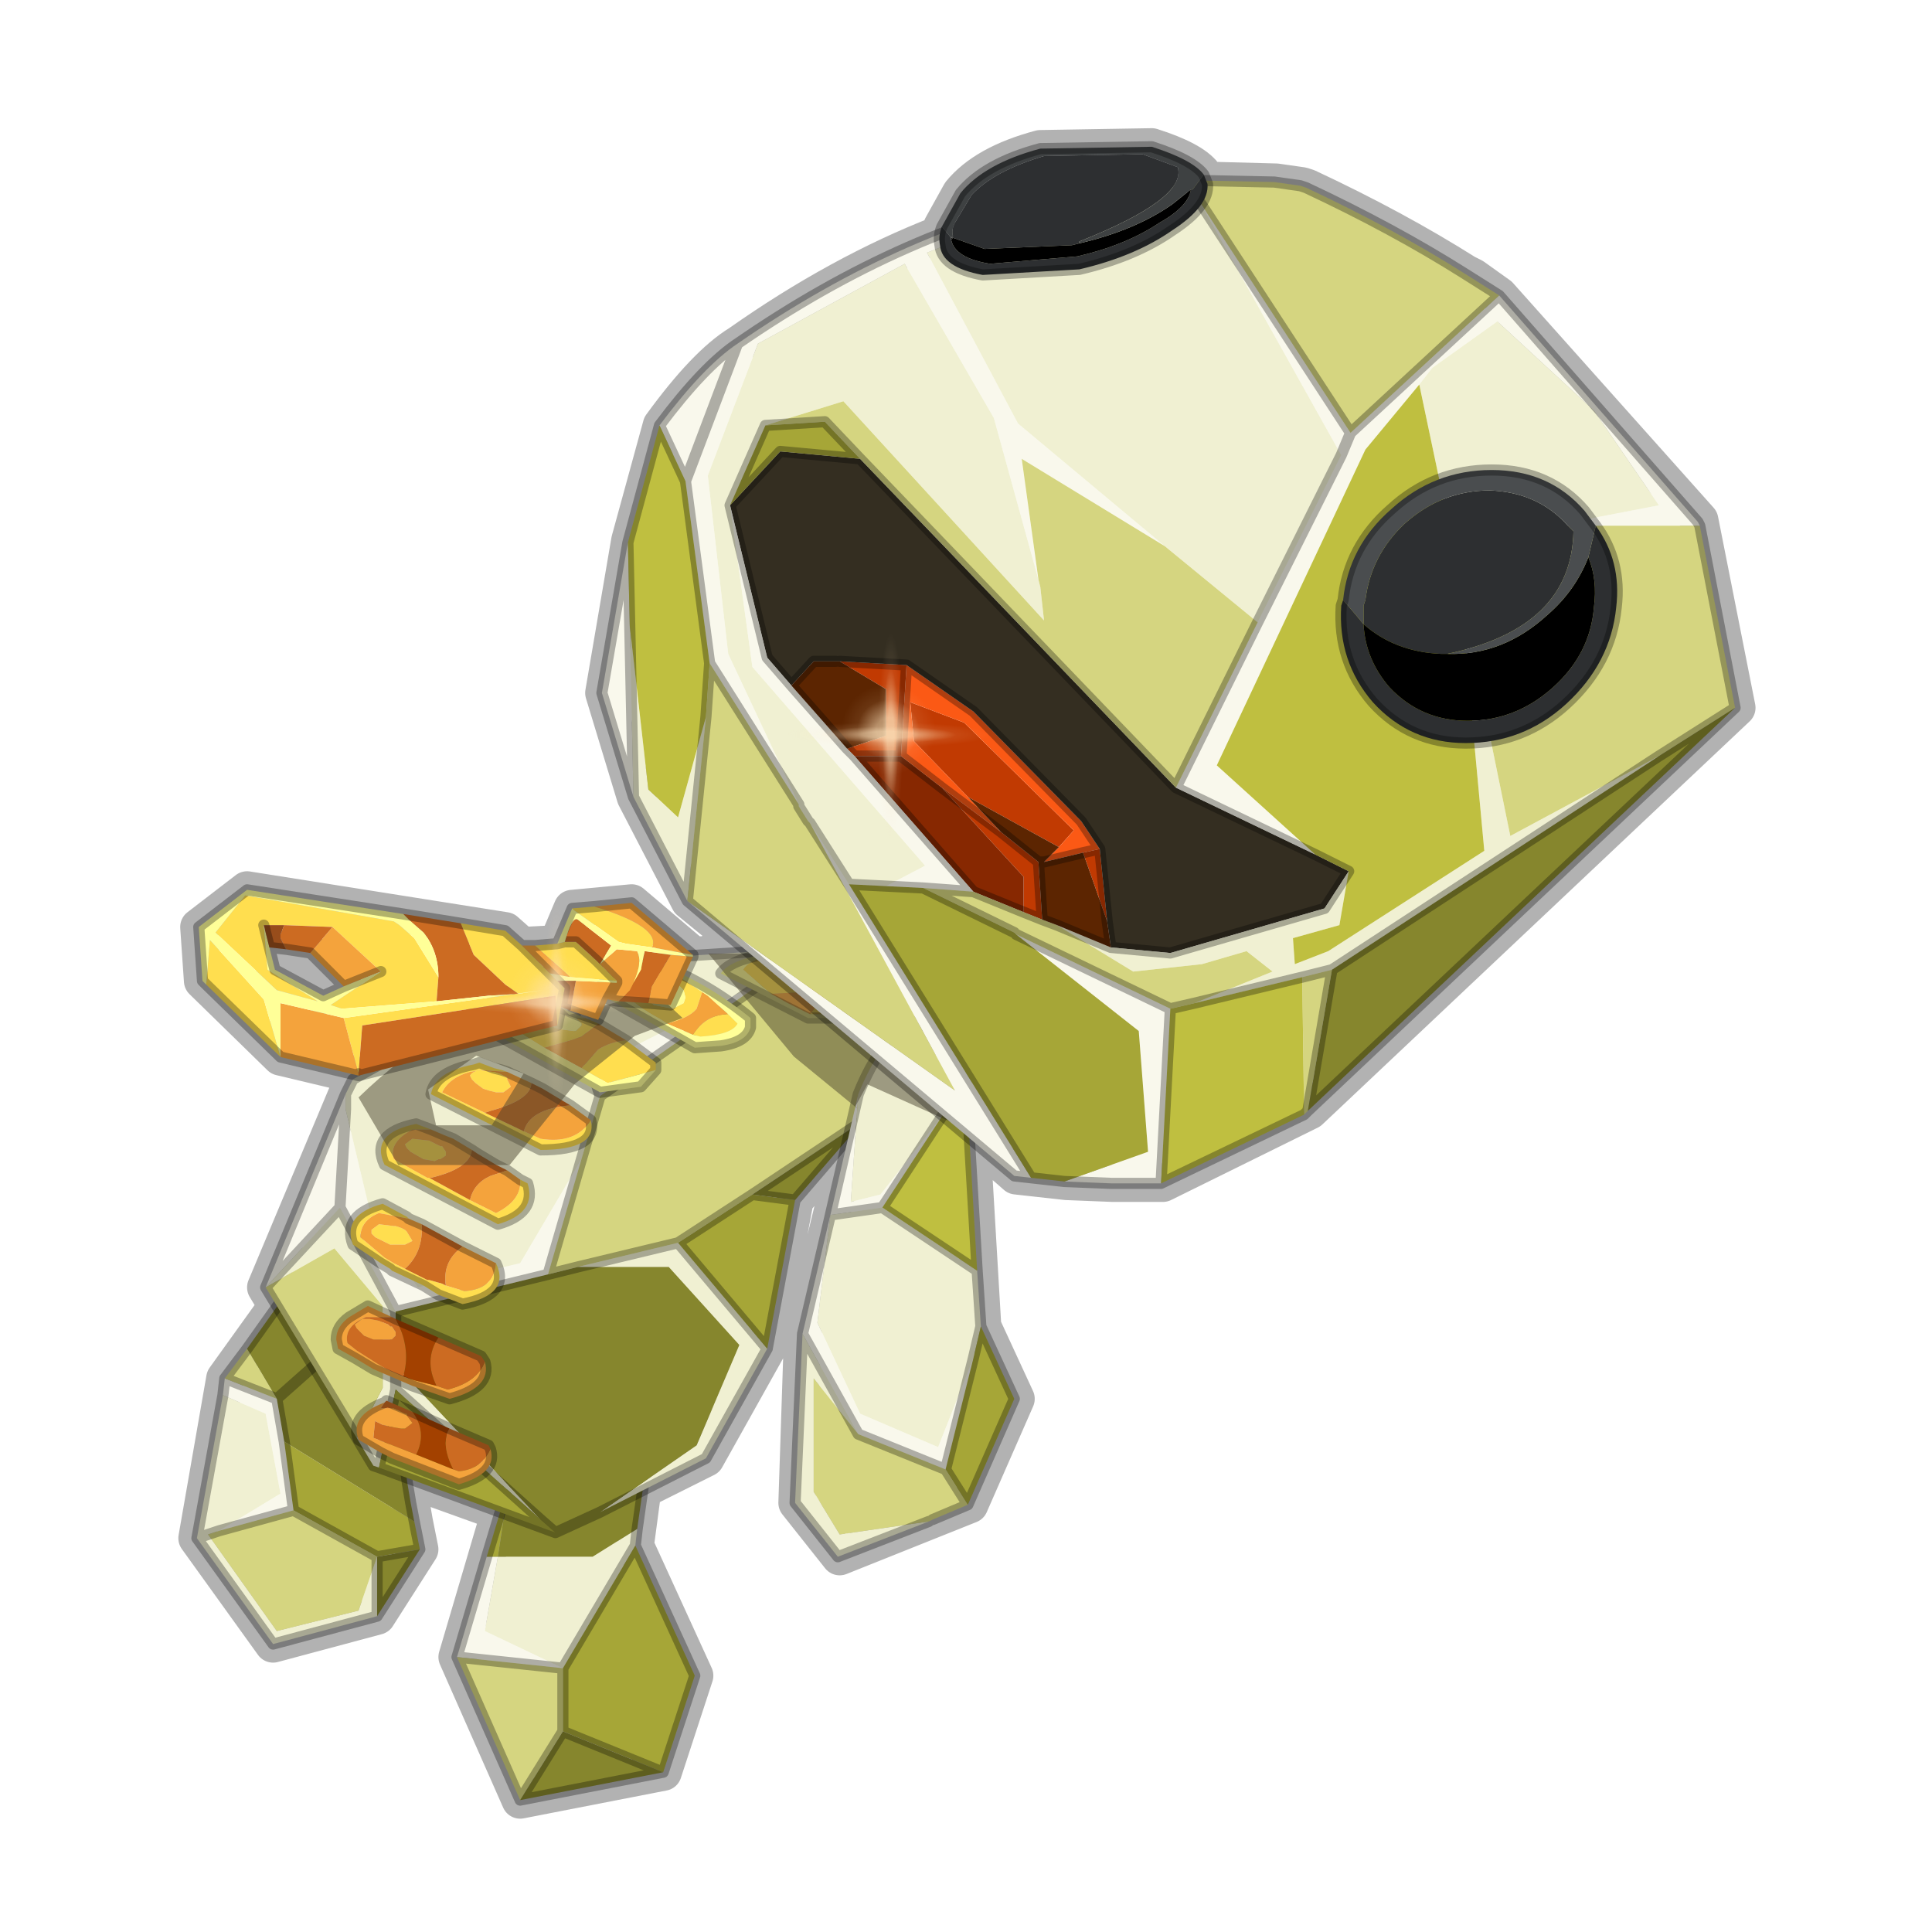 <?xml version="1.0" encoding="UTF-8" standalone="no"?>
<svg xmlns:xlink="http://www.w3.org/1999/xlink" height="52.0px" width="52.0px" xmlns="http://www.w3.org/2000/svg">
  <g transform="matrix(1.0, 0.0, 0.0, 1.0, 0.0, 0.0)">
    <use height="56.0" transform="matrix(1.0, 0.0, 0.0, 1.0, -2.0, -2.0)" width="56.0" xlink:href="#shape0"/>
    <use height="26.6" transform="matrix(0.214, 0.0, 0.0, 0.214, 9.65, 25.665)" width="79.2" xlink:href="#sprite0"/>
    <use height="29.6" transform="matrix(1.0, 0.0, 0.0, 1.0, 4.6, 3.0)" width="42.85" xlink:href="#shape2"/>
    <use height="0.0" transform="matrix(0.184, 0.0, 0.0, 0.134, 30.8, 14.45)" width="0.0" xlink:href="#sprite1"/>
    <use height="0.0" transform="matrix(0.032, -0.056, 0.061, 0.035, 14.3, 33.0)" width="0.0" xlink:href="#sprite1"/>
    <use height="81.5" transform="matrix(0.069, 0.0, 0.0, 0.069, 12.1, 24.2)" width="81.5" xlink:href="#sprite2"/>
    <use height="0.0" transform="matrix(0.01, -0.018, 0.035, 0.02, 10.7, 26.0)" width="0.0" xlink:href="#sprite1"/>
    <use height="0.0" transform="matrix(0.015, -0.015, 0.029, 0.029, 24.55, 19.85)" width="0.0" xlink:href="#sprite1"/>
    <use height="81.5" transform="matrix(0.069, 0.0, 0.0, 0.069, 21.1, 17.0)" width="81.5" xlink:href="#sprite2"/>
  </g>
  <defs>
    <g id="shape0" transform="matrix(1.0, 0.0, 0.0, 1.0, 2.0, 2.0)">
      <path d="M52.0 0.0 L52.0 52.0 0.0 52.0 0.0 0.0 52.0 0.0" fill="#795fa9" fill-opacity="0.0" fill-rule="evenodd" stroke="none"/>
      <path d="M25.35 6.1 L25.3 6.3 Q22.6 7.35 19.9 9.25 19.0 9.8 17.8 11.45 L16.95 14.55 16.25 18.65 17.1 21.45 18.55 24.25 20.2 25.6 19.1 25.65 19.15 25.7 18.65 25.7 17.0 24.3 15.4 24.45 15.0 25.4 14.05 25.45 13.6 25.05 6.65 23.95 5.35 24.95 5.45 26.4 7.55 28.45 9.65 28.95 9.75 28.95 9.5 29.05 7.15 34.65 7.45 35.15 6.05 37.1 5.3 41.4 7.35 44.25 10.15 43.5 11.3 41.7 11.15 40.95 10.95 39.8 13.45 40.7 12.3 44.6 14.0 48.45 17.85 47.7 18.7 45.1 17.1 41.6 17.3 40.1 19.0 39.25 20.65 36.3 21.4 32.3 22.9 30.55 21.6 35.9 21.45 40.45 22.6 41.9 26.1 40.5 27.35 37.65 26.45 35.7 26.15 30.6 27.35 31.65 27.8 31.7 28.7 31.8 29.95 31.85 31.3 31.85 35.15 29.95 35.25 29.9 46.75 19.05 45.75 14.0 40.35 7.95 39.65 7.45 39.45 7.35 Q37.55 6.15 35.2 5.05 L35.05 5.0 34.35 4.9 32.45 4.85 32.4 4.7 Q32.1 4.3 31.0 3.95 L28.0 4.0 Q26.5 4.4 25.85 5.2 L25.35 6.1 M7.4 26.1 L8.7 26.8 9.25 26.55 8.35 25.65 7.25 25.5 7.4 26.1" fill="none" stroke="#000000" stroke-linecap="round" stroke-linejoin="round" stroke-opacity="0.302" stroke-width="1.0"/>
      <path d="M7.45 37.65 L7.65 38.8 7.9 40.65 5.9 41.2 7.55 40.2 7.15 38.05 6.0 37.55 6.05 37.1 7.45 37.65 M12.3 44.6 L13.1 41.9 13.4 41.9 13.05 43.9 15.15 44.9 12.3 44.6" fill="#f9f8ec" fill-rule="evenodd" stroke="none"/>
      <path d="M10.15 43.5 L7.35 44.25 5.3 41.4 6.0 37.55 7.15 38.05 7.55 40.2 5.9 41.2 5.6 41.3 5.3 41.4 5.6 41.3 7.45 43.9 9.65 43.35 10.15 41.9 10.15 43.5 M17.15 41.15 L17.1 41.6 15.15 44.9 13.05 43.9 13.4 41.9 15.95 41.9 17.15 41.15" fill="#f0f0d2" fill-rule="evenodd" stroke="none"/>
      <path d="M6.05 37.1 L6.65 36.3 7.45 37.65 6.05 37.1 M5.6 41.3 L5.9 41.2 7.9 40.65 10.15 41.9 9.65 43.35 7.45 43.9 5.6 41.3 M14.0 48.45 L12.3 44.6 15.15 44.9 15.15 46.6 14.0 48.45" fill="#d5d580" fill-rule="evenodd" stroke="none"/>
      <path d="M7.65 38.8 L11.15 40.95 11.3 41.7 10.15 41.9 7.9 40.65 7.65 38.8 M13.1 41.9 L13.7 39.9 13.4 41.9 13.1 41.9 M17.1 41.6 L18.7 45.1 17.85 47.7 15.15 46.6 15.15 44.9 17.1 41.6" fill="#a6a637" fill-rule="evenodd" stroke="none"/>
      <path d="M9.65 35.7 L10.65 36.55 Q10.75 39.0 11.15 40.95 L7.65 38.8 7.45 37.65 9.65 35.7 7.45 37.65 6.65 36.3 8.0 34.4 9.65 35.7 M11.3 41.7 L10.15 43.5 10.15 41.9 11.3 41.7 M13.7 39.9 L13.9 39.35 17.5 38.7 17.15 41.15 15.95 41.9 13.4 41.9 13.7 39.9 M17.85 47.7 L14.0 48.45 15.15 46.6 17.85 47.7" fill="#86862d" fill-rule="evenodd" stroke="none"/>
      <path d="M11.15 40.95 Q10.75 39.0 10.65 36.55 L9.65 35.7 7.45 37.65 7.65 38.8 7.9 40.65 5.9 41.2 5.6 41.3 5.3 41.4 6.0 37.55 6.05 37.1 6.65 36.3 8.0 34.4 9.65 35.7 M11.15 40.95 L11.3 41.7 10.15 43.5 7.35 44.25 5.3 41.4 M10.15 41.9 L7.9 40.65 M13.1 41.9 L13.7 39.9 13.9 39.35 17.5 38.7 17.15 41.15 17.1 41.6 18.7 45.1 17.85 47.7 14.0 48.45 12.3 44.6 13.1 41.9 M10.15 41.9 L11.3 41.7 M12.3 44.6 L15.15 44.9 17.1 41.6 M15.15 44.9 L15.15 46.6 17.85 47.7 M15.15 46.6 L14.0 48.45 M10.15 43.5 L10.15 41.9 M7.45 37.65 L6.05 37.1" fill="none" stroke="#000000" stroke-linecap="round" stroke-linejoin="round" stroke-opacity="0.302" stroke-width="0.3"/>
      <path d="M9.3 29.45 L9.3 29.85 10.05 33.0 11.25 34.65 14.0 34.0 15.65 31.2 14.75 34.3 10.65 35.3 9.15 32.5 7.15 34.65 9.3 29.45 M16.15 29.5 L15.05 25.95 16.4 28.5 20.65 26.35 16.15 29.5 M9.3 29.85 L9.15 32.5 9.3 29.85" fill="#f9f8ec" fill-rule="evenodd" stroke="none"/>
      <path d="M9.3 29.45 L9.5 29.05 15.05 25.95 16.15 29.5 15.65 31.2 14.0 34.0 11.25 34.65 10.05 33.0 9.3 29.85 9.3 29.45 M15.05 25.95 L21.25 25.55 21.55 25.7 20.65 26.35 16.4 28.5 15.05 25.95 M20.65 36.3 L19.0 39.25 16.15 40.7 18.75 38.9 19.9 36.2 18.0 34.1 15.55 34.1 18.25 33.45 20.65 36.3 M10.2 39.5 L10.05 39.45 9.6 38.7 10.3 37.35 10.3 35.15 9.0 33.6 7.15 34.65 9.15 32.5 10.65 35.3 10.65 36.75 10.65 37.4 10.65 36.75 14.55 40.9 10.65 37.4 10.2 39.5" fill="#f0f0d2" fill-rule="evenodd" stroke="none"/>
      <path d="M15.65 31.2 L16.15 29.5 20.65 26.35 21.55 25.7 25.1 28.0 23.25 30.15 20.25 32.15 18.25 33.45 15.55 34.1 14.75 34.3 15.65 31.2 M9.6 38.7 L7.15 34.65 9.0 33.6 10.3 35.15 10.3 37.35 9.6 38.7" fill="#d5d580" fill-rule="evenodd" stroke="none"/>
      <path d="M21.4 32.3 L20.65 36.3 18.25 33.45 20.25 32.15 21.4 32.3 M14.95 41.25 L10.2 39.5 10.65 37.4 14.55 40.9 14.95 41.25" fill="#a6a637" fill-rule="evenodd" stroke="none"/>
      <path d="M23.25 30.15 L21.4 32.3 20.25 32.15 23.25 30.15 M16.15 40.7 L14.95 41.25 14.55 40.9 10.65 36.75 10.65 35.3 14.75 34.3 15.55 34.1 18.0 34.1 19.9 36.2 18.75 38.9 16.15 40.7" fill="#86862d" fill-rule="evenodd" stroke="none"/>
      <path d="M15.05 25.95 L9.5 29.05 9.3 29.45 9.3 29.85 9.15 32.5 7.15 34.65 9.3 29.45 M15.65 31.2 L16.15 29.5 15.05 25.95 21.25 25.55 21.55 25.7 25.1 28.0 23.25 30.15 21.4 32.3 20.65 36.3 19.0 39.25 16.15 40.7 14.95 41.25 10.2 39.5 10.05 39.45 9.6 38.7 7.15 34.65 M10.65 37.4 L10.65 36.75 10.65 35.3 9.15 32.5 M15.55 34.1 L14.75 34.3 10.65 35.3 M14.75 34.3 L15.65 31.2 M14.95 41.25 L14.55 40.9 10.65 37.4 10.2 39.5 M20.65 26.35 L21.55 25.7 M15.55 34.1 L18.25 33.45 20.25 32.15 23.25 30.15 M21.4 32.3 L20.25 32.15 M18.25 33.45 L20.65 36.3 M16.15 29.5 L20.65 26.35" fill="none" stroke="#000000" stroke-linecap="round" stroke-linejoin="round" stroke-opacity="0.302" stroke-width="0.3"/>
      <path d="M23.1 29.45 L22.9 32.35 23.7 32.15 25.35 30.05 23.75 32.5 22.35 32.7 23.1 29.45 M21.6 35.9 L22.35 32.7 22.0 35.6 23.15 38.05 25.25 38.95 26.2 36.55 25.45 39.55 23.1 38.6 21.6 35.9" fill="#f9f8ec" fill-rule="evenodd" stroke="none"/>
      <path d="M23.1 29.45 Q23.75 27.85 24.6 27.5 L26.0 29.1 25.35 30.05 23.7 32.15 22.9 32.35 23.1 29.45 M26.3 34.2 L26.4 35.7 26.2 36.55 25.25 38.95 23.15 38.05 22.0 35.6 22.35 32.7 23.75 32.5 26.3 34.2 M25.0 40.95 L22.55 41.9 21.4 40.45 21.6 35.9 23.1 38.6 21.9 37.1 21.9 40.15 22.6 41.3 25.0 40.95" fill="#f0f0d2" fill-rule="evenodd" stroke="none"/>
      <path d="M26.05 40.5 L25.1 40.9 25.0 40.95 22.6 41.3 21.9 40.15 21.9 37.1 23.1 38.6 25.45 39.55 26.05 40.5" fill="#d5d580" fill-rule="evenodd" stroke="none"/>
      <path d="M25.35 30.05 L26.0 29.1 26.3 34.2 23.75 32.5 25.35 30.05" fill="#bfbf40" fill-rule="evenodd" stroke="none"/>
      <path d="M26.4 35.7 L27.3 37.65 26.05 40.5 25.45 39.55 26.2 36.55 26.4 35.7" fill="#a6a637" fill-rule="evenodd" stroke="none"/>
      <path d="M26.0 29.1 L24.6 27.5 Q23.75 27.85 23.1 29.45 L22.35 32.7 21.6 35.9 23.1 38.6 25.45 39.55 26.05 40.5 25.1 40.9 M25.35 30.05 L26.0 29.1 26.3 34.2 26.4 35.7 27.3 37.65 26.05 40.5 M25.0 40.95 L22.55 41.9 21.4 40.45 21.6 35.9 M26.2 36.55 L26.4 35.7 M26.2 36.55 L25.45 39.55 M23.75 32.5 L22.35 32.7 M23.75 32.5 L25.35 30.05 M26.3 34.2 L23.75 32.5" fill="none" stroke="#000000" stroke-linecap="round" stroke-linejoin="round" stroke-opacity="0.302" stroke-width="0.3"/>
      <path d="M14.65 28.2 L14.0 27.8 14.55 27.45 14.65 27.55 15.05 27.7 15.45 27.75 15.5 27.75 15.55 27.7 15.65 27.6 15.65 27.55 15.5 27.4 15.75 27.4 16.1 27.55 15.65 27.9 15.35 28.0 14.65 28.2 M17.65 28.8 L16.35 29.15 15.65 28.75 16.1 28.25 Q16.4 28.05 16.85 28.0 L17.65 28.6 17.65 28.8 M13.05 29.95 L14.1 30.45 14.55 30.65 Q15.5 30.8 15.9 30.15 16.1 30.95 14.55 30.95 L11.6 29.45 Q11.7 28.85 12.75 28.65 L12.9 28.6 13.3 28.75 13.5 28.8 13.65 28.85 12.95 28.8 12.65 28.85 Q12.1 29.0 11.9 29.4 L13.05 29.95 M13.65 29.05 L13.75 29.25 13.55 29.4 13.35 29.4 13.15 29.35 13.0 29.3 12.8 29.15 12.7 29.05 12.65 28.95 Q12.7 28.85 12.9 28.8 L13.25 28.85 13.3 28.85 13.45 28.9 13.65 29.0 13.65 29.05 M11.55 31.7 L12.65 32.3 13.35 32.65 Q14.05 32.3 14.0 31.75 L14.2 31.85 Q14.45 32.65 13.4 32.95 L10.35 31.35 Q9.95 30.5 11.2 30.25 L11.6 30.4 11.1 30.4 Q10.45 30.75 10.6 31.2 L11.5 31.7 11.55 31.7 M12.0 31.1 L11.85 31.2 11.8 31.2 11.7 31.25 11.4 31.2 11.05 31.0 10.95 30.9 10.9 30.8 11.1 30.65 11.55 30.7 11.85 30.85 11.9 30.85 12.0 31.0 12.0 31.1 M10.95 33.15 L11.1 33.4 10.9 33.5 10.75 33.5 10.6 33.5 10.55 33.5 10.5 33.5 10.1 33.3 10.0 33.2 10.0 33.1 10.2 32.95 10.6 33.0 10.65 33.0 10.8 33.05 10.9 33.1 10.95 33.15 M11.0 32.8 L10.2 32.65 Q9.7 32.85 9.7 33.3 L10.35 33.85 10.6 34.0 10.9 34.15 11.5 34.45 11.55 34.45 11.9 34.55 12.0 34.6 12.5 34.75 Q13.3 34.7 13.35 34.0 13.75 34.85 12.45 35.1 L11.8 34.85 11.4 34.6 10.55 34.2 10.5 34.15 10.25 34.0 9.5 33.5 Q9.2 32.7 10.3 32.4 L10.95 32.75 11.0 32.8 M17.55 26.15 Q17.3 26.15 17.2 26.3 L17.2 26.7 17.6 27.05 18.1 27.15 18.4 27.0 18.45 26.85 18.4 26.65 18.05 26.3 Q17.75 26.15 17.55 26.15 M17.85 26.0 L18.9 26.7 18.75 27.15 Q18.55 27.4 17.95 27.55 L17.8 27.45 Q16.7 26.85 16.75 26.5 16.8 26.1 17.45 25.85 L17.85 26.0 M19.6 27.3 L19.85 27.55 Q19.7 27.85 18.85 27.9 L18.65 27.85 Q19.0 27.3 19.6 27.3 M21.7 26.05 L21.3 25.9 20.9 25.85 20.75 25.95 20.7 26.0 20.85 26.2 21.2 26.4 21.3 26.4 21.6 26.4 21.8 26.3 21.7 26.05 M20.75 26.75 L20.0 26.1 Q20.1 25.9 20.55 25.75 L21.0 25.65 22.2 26.2 22.2 26.3 21.65 26.65 21.6 26.7 20.75 26.75 M23.05 27.3 L21.8 27.3 22.0 27.05 Q22.35 26.8 23.0 26.65 L23.35 26.95 23.05 27.3" fill="#ffde4f" fill-rule="evenodd" stroke="none"/>
      <path d="M15.65 28.75 L14.65 28.2 15.35 28.0 15.65 27.9 16.1 27.55 16.85 28.0 Q16.4 28.05 16.1 28.25 L15.65 28.75 M14.3 29.15 Q14.3 29.6 13.2 29.9 L13.05 29.95 11.9 29.4 Q12.1 29.0 12.65 28.85 L12.95 28.8 13.65 28.85 14.3 29.15 M14.1 30.45 Q14.25 29.85 15.35 29.75 L15.9 30.15 Q15.5 30.8 14.55 30.65 L14.1 30.45 M13.65 29.05 L13.65 29.0 13.45 28.9 13.3 28.85 13.25 28.85 12.9 28.8 Q12.7 28.85 12.65 28.95 L12.7 29.05 12.8 29.15 13.0 29.3 13.15 29.35 13.35 29.4 13.55 29.4 13.75 29.25 13.65 29.05 M12.7 30.95 Q12.65 31.45 11.6 31.7 L11.55 31.7 11.5 31.7 10.6 31.2 Q10.45 30.75 11.1 30.4 L11.6 30.4 11.95 30.55 12.2 30.65 12.7 30.95 M12.65 32.3 Q12.75 31.85 13.2 31.65 L13.65 31.5 14.0 31.75 Q14.05 32.3 13.35 32.65 L12.65 32.3 M12.0 31.1 L12.0 31.0 11.9 30.85 11.85 30.85 11.55 30.7 11.1 30.65 10.9 30.8 10.95 30.9 11.05 31.0 11.4 31.2 11.7 31.25 11.8 31.2 11.85 31.2 12.0 31.1 M10.95 33.15 L10.9 33.1 10.8 33.05 10.65 33.0 10.6 33.0 10.2 32.95 10.0 33.1 10.0 33.2 10.1 33.3 10.5 33.5 10.55 33.5 10.6 33.5 10.75 33.5 10.9 33.5 11.1 33.4 10.95 33.15 M11.0 32.8 L11.35 32.95 Q11.4 33.7 10.9 34.15 L10.6 34.0 10.35 33.85 9.7 33.3 Q9.7 32.85 10.2 32.65 L11.0 32.8 M12.45 33.55 L13.35 34.0 Q13.3 34.7 12.5 34.75 L12.0 34.6 Q11.9 33.95 12.45 33.55 M13.05 36.65 Q13.25 37.35 12.1 37.65 L11.1 37.3 10.4 37.0 10.05 36.85 9.55 36.55 9.1 36.3 9.05 36.05 Q9.05 35.7 9.4 35.45 L9.9 35.15 10.55 35.45 9.85 35.45 Q9.25 35.7 9.35 36.15 L9.6 36.35 10.15 36.7 10.4 36.85 10.85 37.05 11.15 37.15 11.75 37.3 12.05 37.4 Q12.85 37.2 13.05 36.65 M10.5 35.7 L10.55 35.7 10.65 35.85 10.65 35.95 10.55 36.05 10.45 36.05 10.05 36.05 9.8 35.95 9.7 35.85 9.6 35.75 9.55 35.65 9.75 35.5 9.95 35.5 10.2 35.55 10.45 35.65 10.5 35.7 M13.2 39.0 Q13.4 39.65 12.35 39.95 L10.55 39.25 10.25 39.1 9.65 38.75 Q9.4 38.1 10.35 37.75 L10.4 37.7 10.35 37.75 10.25 37.9 10.35 37.9 10.6 37.9 10.9 38.05 10.95 38.05 10.95 38.1 11.1 38.3 10.9 38.45 10.8 38.45 10.5 38.4 10.3 38.35 10.1 38.25 10.1 38.2 10.05 38.7 11.2 39.15 12.2 39.55 12.35 39.6 Q12.95 39.55 13.2 39.0 M18.9 26.7 L19.05 26.8 19.6 27.3 Q19.0 27.3 18.65 27.85 L17.95 27.55 Q18.55 27.4 18.75 27.15 L18.9 26.7 M21.8 27.3 L21.2 27.0 20.75 26.75 21.6 26.7 21.65 26.65 22.2 26.3 22.2 26.2 22.3 26.25 23.0 26.65 Q22.35 26.8 22.0 27.05 L21.8 27.3" fill="#f4a33c" fill-rule="evenodd" stroke="none"/>
      <path d="M14.3 29.15 L14.6 29.3 15.35 29.75 Q14.25 29.85 14.1 30.45 L13.05 29.95 13.2 29.9 Q14.3 29.6 14.3 29.15 M12.7 30.95 L12.85 31.05 13.35 31.35 13.65 31.5 13.2 31.65 Q12.75 31.85 12.65 32.3 L11.55 31.7 11.6 31.7 Q12.65 31.45 12.7 30.95 M10.9 34.15 Q11.4 33.7 11.35 32.95 L12.45 33.55 Q11.9 33.95 12.0 34.6 L11.9 34.55 11.55 34.45 11.5 34.45 10.9 34.15 M13.05 36.65 Q12.85 37.2 12.05 37.4 L11.75 37.3 Q11.4 36.6 11.8 36.0 L12.95 36.5 13.05 36.65 M10.85 37.05 L10.4 36.85 10.15 36.7 9.6 36.35 9.35 36.15 Q9.25 35.7 9.85 35.45 L10.55 35.45 10.65 35.5 10.75 35.7 Q11.05 36.4 10.85 37.05 M10.5 35.7 L10.45 35.65 10.2 35.55 9.95 35.5 9.75 35.5 9.55 35.65 9.6 35.75 9.7 35.85 9.8 35.95 10.05 36.05 10.45 36.05 10.55 36.05 10.65 35.95 10.65 35.85 10.55 35.7 10.5 35.7 M13.2 39.0 Q12.95 39.55 12.35 39.6 L12.2 39.55 Q11.85 38.85 12.1 38.45 L13.15 38.9 13.2 39.0 M11.2 39.15 L10.05 38.7 10.1 38.2 10.1 38.25 10.3 38.35 10.5 38.4 10.8 38.45 10.9 38.45 11.1 38.3 10.95 38.1 10.95 38.05 10.9 38.05 10.6 37.9 10.35 37.9 10.25 37.9 10.35 37.75 10.4 37.7 11.1 38.0 Q11.5 38.55 11.2 39.15" fill="#cc6b22" fill-rule="evenodd" stroke="none"/>
      <path d="M15.75 27.4 L15.5 27.4 15.65 27.55 15.65 27.6 15.55 27.7 15.5 27.75 15.45 27.75 15.05 27.7 14.65 27.55 14.55 27.45 14.0 27.8 14.65 28.2 15.65 28.75 16.35 29.15 17.65 28.8 17.25 29.25 16.15 29.4 13.45 27.9 13.9 27.4 14.2 27.25 14.7 27.1 14.9 27.05 15.75 27.4 M17.55 26.15 Q17.75 26.15 18.05 26.3 L18.4 26.65 18.45 26.85 18.4 27.0 18.1 27.15 17.6 27.05 17.2 26.7 17.2 26.3 Q17.3 26.15 17.55 26.15 M17.85 26.0 Q19.1 26.5 20.2 27.4 L20.2 27.65 Q20.1 28.05 19.4 28.15 L18.7 28.2 16.05 26.7 16.45 26.2 Q16.8 25.95 17.45 25.85 16.8 26.1 16.75 26.5 16.7 26.85 17.8 27.45 L17.95 27.55 18.65 27.85 18.85 27.9 Q19.7 27.85 19.85 27.55 L19.6 27.3 19.05 26.8 18.9 26.7 17.85 26.0 M21.7 26.05 L21.8 26.3 21.6 26.4 21.3 26.4 21.2 26.4 20.85 26.2 20.7 26.0 20.75 25.95 20.9 25.85 21.3 25.9 21.7 26.05 M21.0 25.65 L20.55 25.75 Q20.1 25.9 20.0 26.1 L20.75 26.75 21.2 27.0 21.8 27.3 23.05 27.3 22.45 27.4 21.75 27.4 19.4 26.2 Q19.65 25.85 20.5 25.7 L21.0 25.65" fill="#ffff98" fill-rule="evenodd" stroke="none"/>
      <path d="M11.75 37.3 L11.15 37.15 10.85 37.05 Q11.05 36.4 10.75 35.7 L10.65 35.5 11.8 36.0 Q11.4 36.6 11.75 37.3 M12.2 39.55 L11.2 39.15 Q11.5 38.55 11.1 38.0 L12.1 38.45 Q11.85 38.85 12.2 39.55" fill="#a34100" fill-rule="evenodd" stroke="none"/>
      <path d="M15.75 27.4 L14.9 27.05 14.7 27.1 14.2 27.25 13.9 27.4 13.45 27.9 16.15 29.4 17.25 29.25 17.65 28.8 17.65 28.6 16.85 28.0 16.1 27.55 15.75 27.4 M15.35 29.75 L14.6 29.3 14.3 29.15 13.65 28.85 13.5 28.8 13.3 28.75 12.9 28.6 12.75 28.65 Q11.7 28.85 11.6 29.45 L14.55 30.95 Q16.1 30.95 15.9 30.15 L15.35 29.75 M13.65 31.5 L13.35 31.35 12.85 31.05 12.7 30.95 12.2 30.65 11.95 30.55 11.6 30.4 11.2 30.25 Q9.95 30.5 10.35 31.35 L13.4 32.95 Q14.45 32.65 14.2 31.85 L14.0 31.75 13.65 31.5 M11.35 32.95 L11.0 32.8 10.95 32.75 10.3 32.4 Q9.2 32.7 9.5 33.5 L10.25 34.0 10.5 34.15 10.55 34.2 11.4 34.6 11.8 34.85 12.45 35.1 Q13.75 34.85 13.35 34.0 L12.45 33.55 11.35 32.95 M10.55 35.45 L9.9 35.15 9.4 35.45 Q9.05 35.7 9.05 36.05 L9.1 36.3 9.55 36.55 10.05 36.85 10.4 37.0 11.1 37.3 12.1 37.65 Q13.25 37.35 13.05 36.65 L12.95 36.5 11.8 36.0 10.65 35.5 10.55 35.45 M10.4 37.7 L10.35 37.75 Q9.4 38.1 9.65 38.75 L10.25 39.1 10.55 39.25 12.35 39.95 Q13.4 39.65 13.2 39.0 L13.15 38.9 12.1 38.45 11.1 38.0 10.4 37.7 M17.45 25.85 Q16.8 25.95 16.45 26.2 L16.05 26.7 18.7 28.2 19.4 28.15 Q20.1 28.05 20.2 27.65 L20.2 27.4 Q19.1 26.5 17.85 26.0 L17.45 25.85 M21.0 25.65 L20.5 25.7 Q19.65 25.85 19.4 26.2 L21.75 27.4 22.45 27.4 23.05 27.3 23.35 26.95 23.0 26.65 22.3 26.25 22.2 26.2 21.0 25.65" fill="none" stroke="#000000" stroke-linecap="round" stroke-linejoin="round" stroke-opacity="0.302" stroke-width="0.3"/>
    </g>
    <g id="sprite0" transform="matrix(1.0, 0.0, 0.0, 1.0, 0.0, 4.6)">
      <use height="26.6" transform="matrix(1.0, 0.0, 0.0, 1.0, 0.0, -4.6)" width="79.2" xlink:href="#shape1"/>
    </g>
    <g id="shape1" transform="matrix(1.0, 0.0, 0.0, 1.0, 0.0, 4.6)">
      <path d="M44.0 -4.6 L51.6 -4.6 70.25 6.1 79.2 18.7 64.0 11.85 62.5 14.6 62.75 14.9 54.75 8.35 44.0 -4.6 M37.25 0.25 L40.75 3.5 34.75 5.75 27.25 11.75 19.0 22.0 5.0 22.0 0.0 13.5 Q10.65 3.15 23.25 0.0 L26.5 3.1 37.25 0.25 M9.75 17.0 L16.75 17.0 20.75 10.5 14.8 8.25 8.75 12.5 9.75 17.0" fill="#49432e" fill-opacity="0.49" fill-rule="evenodd" stroke="none"/>
    </g>
    <g id="shape2" transform="matrix(1.0, 0.0, 0.0, 1.0, -4.6, -3.0)">
      <path d="M7.1 24.9 L7.2 26.1 8.55 26.95 7.45 26.65 5.8 25.1 6.6 24.1 10.6 24.8 10.75 24.9 11.15 25.25 11.8 26.3 11.75 26.95 9.2 27.15 8.9 27.05 10.25 26.15 8.95 24.95 7.65 24.9 7.1 24.9 M5.55 26.5 L5.65 25.3 7.1 26.9 7.55 28.45 5.55 26.5 M9.25 27.4 L14.6 26.65 13.95 26.75 13.6 26.5 12.75 25.7 12.4 24.85 13.6 25.05 14.05 25.45 14.8 26.2 15.0 26.4 15.2 26.6 15.1 27.1 15.0 27.6 14.95 26.8 9.75 27.6 9.65 28.9 9.25 27.4 M17.55 25.5 L16.85 25.4 16.65 25.35 15.45 24.5 15.4 24.45 16.0 24.4 Q17.8 24.95 17.55 25.5 M15.0 25.4 L15.2 25.35 15.3 25.35 15.5 25.35 16.05 25.85 16.6 26.4 15.35 26.3 14.4 25.45 15.0 25.4" fill="#ffde4f" fill-rule="evenodd" stroke="none"/>
      <path d="M8.95 24.95 L10.25 26.15 9.25 26.55 8.35 25.65 8.95 24.95 M7.55 28.45 L7.55 27.0 9.25 27.4 9.65 28.9 9.65 28.95 7.55 28.45 M16.15 25.95 L16.6 25.55 17.15 25.6 Q17.3 25.9 17.05 26.45 L17.0 26.55 16.95 26.65 16.65 26.95 16.35 26.9 16.1 27.45 15.35 27.2 15.5 26.4 16.6 26.45 16.35 26.9 16.6 26.45 16.6 26.4 16.05 25.85 16.15 25.95 M18.05 25.7 L18.65 25.75 18.05 27.05 17.45 27.0 17.55 26.55 18.05 25.7 M18.65 25.7 L17.55 25.5 Q17.8 24.95 16.0 24.4 L17.0 24.3 18.65 25.7 M14.05 25.45 L14.4 25.45 15.35 26.3 14.8 26.2 14.05 25.45" fill="#f4a33c" fill-rule="evenodd" stroke="none"/>
      <path d="M7.65 24.9 L8.95 24.95 8.35 25.65 7.7 25.55 7.55 25.25 7.55 25.15 7.65 24.9 M11.75 26.95 L11.8 26.3 Q11.8 25.6 11.4 25.1 L11.0 24.75 10.85 24.6 12.4 24.85 12.75 25.7 13.6 26.5 13.95 26.75 13.15 26.8 11.75 26.95 M15.2 25.35 Q15.4 24.65 15.55 24.75 L16.45 25.45 16.15 25.95 16.05 25.85 15.5 25.35 15.3 25.35 15.2 25.35 M17.05 26.45 L17.25 26.1 17.35 25.6 18.05 25.7 17.55 26.55 17.45 27.0 16.65 26.95 16.95 26.65 17.0 26.55 17.05 26.45 M9.65 28.95 L9.65 28.9 9.75 27.6 14.95 26.8 15.0 27.6 9.65 28.95" fill="#cc6b22" fill-rule="evenodd" stroke="none"/>
      <path d="M11.8 26.3 L11.15 25.25 10.75 24.9 10.6 24.8 6.6 24.1 5.8 25.1 7.45 26.65 8.55 26.95 7.2 26.1 7.1 24.9 7.25 25.5 7.4 26.1 8.7 26.8 9.25 26.55 10.25 26.15 8.9 27.05 9.2 27.15 11.75 26.95 13.15 26.8 13.95 26.75 14.6 26.65 9.25 27.4 7.55 27.0 7.55 28.45 7.1 26.9 5.65 25.3 5.55 26.5 5.45 26.4 5.35 24.95 6.65 23.95 10.85 24.6 11.0 24.75 11.4 25.1 Q11.8 25.6 11.8 26.3 M15.4 24.45 L15.45 24.5 16.65 25.35 16.85 25.4 17.55 25.5 18.65 25.7 18.65 25.75 18.05 25.7 17.35 25.6 17.25 26.1 17.05 26.45 Q17.3 25.9 17.15 25.6 L16.6 25.55 16.15 25.95 16.45 25.45 15.55 24.75 Q15.4 24.65 15.2 25.35 L15.0 25.4 15.4 24.45 M16.6 26.45 L15.5 26.4 15.0 26.4 14.8 26.2 15.35 26.3 16.6 26.4 16.6 26.45" fill="#ffff98" fill-rule="evenodd" stroke="none"/>
      <path d="M7.1 24.9 L7.65 24.9 7.55 25.15 7.55 25.25 7.7 25.55 7.25 25.5 7.1 24.9 M15.5 26.4 L15.35 27.2 15.1 27.1 15.2 26.6 15.0 26.4 15.5 26.4" fill="#984d1b" fill-rule="evenodd" stroke="none"/>
      <path d="M10.85 24.6 L6.65 23.95 5.35 24.95 5.45 26.4 5.55 26.5 7.55 28.45 9.65 28.95 15.0 27.6 15.1 27.1 15.35 27.2 16.1 27.45 16.35 26.9 16.6 26.45 16.6 26.4 16.05 25.85 15.5 25.35 15.3 25.35 15.2 25.35 15.0 25.4 15.4 24.45 16.0 24.4 17.0 24.3 18.65 25.7 18.65 25.75 18.05 27.05 17.45 27.0 16.65 26.95 16.35 26.9 M7.7 25.55 L7.25 25.5 7.4 26.1 8.7 26.8 9.25 26.55 8.35 25.65 7.7 25.55 M9.25 26.55 L10.25 26.15 M12.4 24.85 L13.6 25.05 14.05 25.45 14.4 25.45 15.0 25.4 M15.0 26.4 L15.2 26.6 15.1 27.1 M14.8 26.2 L15.0 26.4 M14.8 26.2 L14.05 25.45 M10.85 24.6 L12.4 24.85 M7.1 24.9 L7.25 25.5 M9.65 28.9 L9.65 28.95" fill="none" stroke="#000000" stroke-linecap="round" stroke-linejoin="round" stroke-opacity="0.302" stroke-width="0.3"/>
      <path d="M26.05 21.45 L24.6 19.95 24.5 18.9 25.95 19.45 28.9 22.35 28.5 22.8 26.05 21.45 M29.15 22.95 L29.6 22.85 29.8 24.8 29.15 22.95 M24.4 17.9 L24.25 20.35 23.0 20.35 22.8 20.15 23.85 19.8 23.85 18.55 22.6 17.8 24.4 17.9 M25.35 21.2 L26.95 22.4 27.95 23.2 28.05 24.75 27.55 24.55 27.55 23.6 25.35 21.2" fill="#c13a02" fill-rule="evenodd" stroke="none"/>
      <path d="M24.25 20.35 L25.35 21.2 27.55 23.6 27.55 24.55 26.2 24.0 23.0 20.35 24.25 20.35" fill="#872801" fill-rule="evenodd" stroke="none"/>
      <path d="M28.5 22.8 L28.9 22.35 25.95 19.45 24.5 18.9 24.6 19.95 26.05 21.45 26.95 22.4 25.35 21.2 24.25 20.35 24.4 17.9 26.2 19.15 29.1 22.1 29.6 22.85 29.15 22.95 28.1 23.2 28.5 22.8" fill="#fb5915" fill-rule="evenodd" stroke="none"/>
      <path d="M23.15 12.35 L31.65 21.2 35.4 23.0 36.3 23.45 35.65 24.45 31.5 25.65 29.9 25.5 29.8 24.8 29.6 22.85 29.1 22.1 26.2 19.15 24.4 17.9 22.6 17.8 22.5 17.8 21.9 17.8 21.3 18.45 20.65 17.7 19.65 13.6 21.0 12.15 23.15 12.35" fill="#342e21" fill-rule="evenodd" stroke="none"/>
      <path d="M31.65 21.2 L33.85 16.75 36.1 12.25 36.35 11.65 36.1 12.25 32.3 5.45 36.35 11.65 40.35 7.95 45.7 14.05 45.75 14.15 41.8 14.15 44.65 13.6 42.9 11.05 40.3 8.65 38.55 9.9 38.2 10.35 36.75 12.1 32.75 20.6 35.4 23.0 31.65 21.2 M31.35 14.7 L27.5 12.35 27.95 15.6 26.75 11.25 24.35 7.1 20.4 9.25 19.05 12.8 19.6 17.6 21.5 21.65 19.1 17.85 18.45 12.95 17.75 11.45 Q18.95 9.85 19.85 9.25 L18.45 12.95 19.85 9.25 Q24.4 6.1 29.05 5.2 L24.95 6.8 27.4 11.4 31.35 14.7 M21.8 22.15 L22.85 23.8 27.75 31.7 27.3 31.65 18.5 24.25 25.7 29.35 21.8 22.15 M23.85 23.85 L24.9 23.3 20.25 17.95 19.65 13.6 20.65 17.7 21.3 18.45 22.8 20.15 23.0 20.35 26.2 24.0 24.85 23.9 23.85 23.85 M31.25 31.85 L29.9 31.85 28.65 31.8 30.9 31.0 30.65 27.75 27.35 25.15 31.5 27.15 31.25 31.85 M17.05 21.45 L16.2 18.65 16.9 14.6 16.95 16.85 17.05 21.45" fill="#f9f8ec" fill-rule="evenodd" stroke="none"/>
      <path d="M27.95 15.6 L28.0 15.8 28.1 16.7 22.7 10.8 20.6 11.45 19.65 13.6 20.25 17.95 24.9 23.3 23.85 23.85 22.85 23.8 21.8 22.15 21.75 22.1 21.5 21.7 21.5 21.65 19.6 17.6 19.05 12.8 20.4 9.25 24.35 7.1 26.75 11.25 27.95 15.6 M33.85 16.75 L31.35 14.7 27.4 11.4 24.95 6.8 29.05 5.2 31.9 4.85 32.3 5.45 36.1 12.25 33.85 16.75 M18.5 24.25 L17.05 21.45 16.95 16.85 17.45 21.25 18.25 22.0 19.0 19.3 18.5 24.25 M38.2 10.35 L38.55 9.9 40.3 8.65 42.9 11.05 44.65 13.6 41.8 14.15 39.0 14.15 38.2 10.35 M36.3 23.45 L36.05 24.9 34.8 25.25 34.85 25.95 35.75 25.6 39.95 22.9 39.3 15.9 40.65 22.5 44.65 20.35 35.85 26.1 35.05 26.3 32.15 27.0 34.25 26.15 33.55 25.6 32.35 25.95 30.5 26.15 28.45 24.9 29.9 25.5 31.5 25.65 35.65 24.45 36.3 23.45" fill="#f0f0d2" fill-rule="evenodd" stroke="none"/>
      <path d="M20.6 11.45 L22.7 10.8 28.1 16.7 28.0 15.8 27.95 15.6 27.5 12.35 31.35 14.7 33.85 16.75 31.65 21.2 23.15 12.35 22.2 11.35 20.6 11.45 M21.5 21.65 L21.5 21.7 21.75 22.1 21.8 22.15 25.7 29.35 18.5 24.25 19.0 19.3 19.1 17.85 21.5 21.65 M31.9 4.85 L34.3 4.9 35.0 5.0 35.15 5.05 Q37.5 6.15 39.4 7.35 L40.35 7.95 36.35 11.65 32.3 5.45 31.9 4.85 M45.75 14.15 L46.7 19.05 44.65 20.35 40.65 22.5 39.3 15.9 39.0 14.15 41.8 14.15 45.75 14.15 M35.2 29.9 L35.1 30.0 35.05 26.3 35.85 26.1 35.2 29.9 M32.15 27.0 L31.5 27.15 27.35 25.15 27.3 25.1 24.85 23.9 26.2 24.0 27.55 24.55 28.05 24.75 28.45 24.9 30.5 26.15 32.35 25.95 33.55 25.6 34.25 26.15 32.15 27.0" fill="#d5d580" fill-rule="evenodd" stroke="none"/>
      <path d="M17.75 11.45 L18.45 12.95 19.1 17.85 19.0 19.3 18.25 22.0 17.45 21.25 16.95 16.85 16.9 14.6 17.75 11.45 M35.1 30.0 L31.25 31.85 31.5 27.15 32.15 27.0 35.05 26.3 35.1 30.0 M35.4 23.0 L32.75 20.6 36.75 12.1 38.2 10.35 39.0 14.15 39.3 15.9 39.95 22.9 35.75 25.6 34.85 25.95 34.8 25.25 36.05 24.9 36.3 23.45 35.4 23.0" fill="#bfbf40" fill-rule="evenodd" stroke="none"/>
      <path d="M20.6 11.45 L22.2 11.35 23.15 12.35 21.0 12.15 19.65 13.6 20.6 11.45 M22.85 23.8 L23.85 23.85 24.85 23.9 27.3 25.1 27.35 25.15 30.65 27.75 30.9 31.0 28.65 31.8 27.75 31.7 22.85 23.8" fill="#a6a637" fill-rule="evenodd" stroke="none"/>
      <path d="M46.7 19.05 L35.2 29.9 35.85 26.1 44.65 20.35 46.7 19.05" fill="#86862d" fill-rule="evenodd" stroke="none"/>
      <path d="M28.5 22.8 L28.1 23.2 29.15 22.95 29.8 24.8 29.9 25.5 28.45 24.9 28.05 24.75 27.95 23.2 26.95 22.4 26.05 21.45 28.5 22.8 M28.1 23.2 L27.95 23.2 28.1 23.2 M21.3 18.45 L21.9 17.8 22.5 17.8 22.6 17.8 23.85 18.55 23.85 19.8 22.8 20.15 21.3 18.45" fill="#5c2501" fill-rule="evenodd" stroke="none"/>
      <path d="M20.6 11.45 L22.2 11.35 23.15 12.35 31.65 21.2 33.85 16.75 36.1 12.25 36.35 11.65 32.3 5.45 31.9 4.85 34.3 4.9 35.0 5.0 35.15 5.05 Q37.5 6.15 39.4 7.35 L40.35 7.95 45.7 14.05 45.75 14.15 46.7 19.05 35.2 29.9 35.1 30.0 31.25 31.85 29.9 31.85 28.65 31.8 27.75 31.7 27.3 31.65 18.5 24.25 17.05 21.45 16.2 18.65 16.9 14.6 17.75 11.45 18.45 12.95 19.85 9.25 Q24.4 6.1 29.05 5.2 L31.9 4.85 M21.5 21.7 L21.75 22.1 M21.8 22.15 L22.85 23.8 23.85 23.85 24.85 23.9 27.3 25.1 M19.65 13.6 L20.6 11.45 M19.85 9.25 Q18.95 9.85 17.75 11.45 M19.65 13.6 L21.0 12.15 23.15 12.35 M40.35 7.95 L36.35 11.65 M35.4 23.0 L36.3 23.45 35.65 24.45 31.5 25.65 29.9 25.5 28.45 24.9 28.05 24.75 27.55 24.55 26.2 24.0 24.85 23.9 M44.65 20.35 L46.7 19.05 M44.65 20.35 L35.85 26.1 35.2 29.9 M28.1 23.2 L29.15 22.95 29.6 22.85 29.1 22.1 26.2 19.15 24.4 17.9 24.25 20.35 25.35 21.2 26.95 22.4 27.95 23.2 28.1 23.2 M29.8 24.8 L29.9 25.5 M31.5 27.15 L32.15 27.0 35.05 26.3 35.85 26.1 M27.35 25.15 L31.5 27.15 31.25 31.85 M27.95 23.2 L28.05 24.75 M29.8 24.8 L29.6 22.85 M31.65 21.2 L35.4 23.0 M22.5 17.8 L21.9 17.8 21.3 18.45 22.8 20.15 23.0 20.35 26.2 24.0 M16.95 16.85 L16.9 14.6 M19.1 17.85 L18.45 12.95 M19.0 19.3 L19.1 17.85 21.5 21.65 M21.3 18.45 L20.65 17.7 19.65 13.6 M17.05 21.45 L16.95 16.85 M18.5 24.25 L19.0 19.3 M22.6 17.8 L24.4 17.9 M24.25 20.35 L23.0 20.35 M27.75 31.7 L22.85 23.8" fill="none" stroke="#000000" stroke-linecap="round" stroke-linejoin="round" stroke-opacity="0.302" stroke-width="0.3"/>
      <path d="M25.6 6.45 L25.6 6.4 25.65 6.4 25.6 6.45" fill="#141516" fill-rule="evenodd" stroke="none"/>
      <path d="M25.35 6.1 L25.6 6.4 25.65 6.35 Q25.6 6.2 25.7 6.0 L26.15 5.25 Q26.75 4.6 28.1 4.2 L30.75 4.15 31.7 4.5 Q31.95 5.35 29.05 6.5 L29.05 6.55 28.85 6.6 26.5 6.7 25.65 6.4 25.6 6.4 25.6 6.45 Q25.7 6.95 26.65 7.1 L29.0 6.9 Q30.3 6.6 31.2 6.0 32.0 5.55 32.05 5.1 L32.1 5.1 32.4 4.7 32.5 4.95 Q32.55 5.55 31.55 6.2 30.55 6.9 29.05 7.25 L26.45 7.4 Q25.35 7.2 25.3 6.6 25.25 6.35 25.35 6.1 M42.95 14.15 Q43.65 15.1 43.5 16.35 43.35 17.85 42.15 18.95 41.0 20.0 39.45 20.0 37.95 20.0 36.95 18.9 36.0 17.8 36.1 16.3 L36.15 16.15 36.45 16.5 36.7 16.8 36.7 16.3 36.75 16.15 Q36.9 14.95 37.8 14.1 38.8 13.2 40.1 13.2 41.4 13.25 42.2 14.15 L42.35 14.3 Q42.3 16.9 38.95 17.6 L38.8 17.6 Q37.55 17.55 36.7 16.8 36.75 17.75 37.4 18.5 38.25 19.4 39.5 19.4 40.8 19.4 41.8 18.5 42.8 17.6 42.9 16.35 43.0 15.6 42.75 15.0 L42.95 14.15" fill="#2d2f31" fill-rule="evenodd" stroke="none"/>
      <path d="M29.05 6.55 Q30.55 6.2 31.55 5.5 L32.05 5.1 Q32.0 5.55 31.2 6.0 30.3 6.6 29.0 6.9 L26.65 7.1 Q25.7 6.95 25.6 6.45 L25.65 6.4 26.5 6.7 28.85 6.6 29.05 6.55 M38.95 17.6 Q40.45 17.65 41.65 16.55 42.4 15.9 42.75 15.0 43.0 15.6 42.9 16.35 42.8 17.6 41.8 18.5 40.8 19.4 39.5 19.4 38.25 19.4 37.4 18.5 36.75 17.75 36.7 16.8 37.55 17.55 38.8 17.6 L38.95 17.6" fill="#000000" fill-rule="evenodd" stroke="none"/>
      <path d="M36.15 16.15 Q36.3 14.7 37.45 13.7 38.6 12.65 40.15 12.65 41.7 12.65 42.65 13.75 L42.95 14.15 42.75 15.0 Q42.4 15.9 41.65 16.55 40.45 17.65 38.95 17.6 42.3 16.9 42.35 14.3 L42.2 14.15 Q41.4 13.25 40.1 13.2 38.8 13.2 37.8 14.1 36.9 14.95 36.75 16.15 L36.7 16.3 36.7 16.8 36.45 16.5 36.15 16.15" fill="#4a4d4f" fill-rule="evenodd" stroke="none"/>
      <path d="M25.35 6.1 L25.85 5.2 Q26.5 4.4 28.0 4.0 L31.0 3.95 Q32.1 4.3 32.4 4.7 L32.1 5.1 32.05 5.1 31.55 5.5 Q30.55 6.2 29.05 6.55 L29.05 6.5 Q31.95 5.35 31.7 4.5 L30.75 4.15 28.1 4.2 Q26.75 4.6 26.15 5.25 L25.7 6.0 Q25.6 6.2 25.65 6.35 L25.6 6.4 25.35 6.1" fill="#3e4142" fill-rule="evenodd" stroke="none"/>
      <path d="M32.4 4.7 Q32.1 4.3 31.0 3.95 L28.0 4.0 Q26.5 4.4 25.85 5.2 L25.35 6.1 Q25.25 6.35 25.3 6.6 25.35 7.2 26.45 7.4 L29.05 7.25 Q30.55 6.9 31.55 6.2 32.55 5.55 32.5 4.95 L32.4 4.7 M36.15 16.15 Q36.3 14.7 37.45 13.7 38.6 12.65 40.15 12.65 41.7 12.65 42.65 13.75 L42.95 14.15 Q43.65 15.1 43.5 16.35 43.35 17.85 42.15 18.95 41.0 20.0 39.45 20.0 37.95 20.0 36.95 18.9 36.0 17.8 36.1 16.3 L36.15 16.15" fill="none" stroke="#000000" stroke-linecap="round" stroke-linejoin="round" stroke-opacity="0.302" stroke-width="0.3"/>
    </g>
    <g id="sprite2" transform="matrix(1.0, 0.0, 0.0, 1.0, 0.0, 0.0)">
      <use height="26.7" transform="matrix(0.004, -1.351, 1.393, 0.02, 22.09, 56.026)" width="26.7" xlink:href="#sprite3"/>
      <use height="26.7" transform="matrix(0.009, -3.049, 0.372, 0.005, 36.507, 81.377)" width="26.7" xlink:href="#sprite3"/>
      <use height="26.7" transform="matrix(3.049, 0.009, -0.005, 0.372, 0.122, 35.107)" width="26.7" xlink:href="#sprite3"/>
    </g>
    <g id="sprite3" transform="matrix(1.0, 0.0, 0.0, 1.0, 13.35, 13.35)">
      <use height="26.7" transform="matrix(1.0, 0.0, 0.0, 1.0, -13.35, -13.35)" width="26.7" xlink:href="#shape3"/>
    </g>
    <g id="shape3" transform="matrix(1.0, 0.0, 0.0, 1.0, 13.35, 13.35)">
      <path d="M9.3 -9.85 Q13.35 -5.8 13.35 0.0 13.35 5.8 9.3 9.3 5.8 13.35 0.0 13.35 -5.8 13.35 -9.85 9.3 -13.35 5.8 -13.35 0.0 -13.35 -5.8 -9.85 -9.85 -5.8 -13.35 0.0 -13.35 5.8 -13.35 9.3 -9.85" fill="url(#gradient0)" fill-rule="evenodd" stroke="none"/>
    </g>
    <radialGradient cx="0" cy="0" gradientTransform="matrix(0.021, 0.0, 0.0, 0.021, 0.0, 0.0)" gradientUnits="userSpaceOnUse" id="gradient0" r="819.2" spreadMethod="pad">
      <stop offset="0.196" stop-color="#fee3bc" stop-opacity="0.537"/>
      <stop offset="0.502" stop-color="#fee3bc" stop-opacity="0.086"/>
      <stop offset="0.761" stop-color="#ffe3bd" stop-opacity="0.0"/>
    </radialGradient>
  </defs>
</svg>
